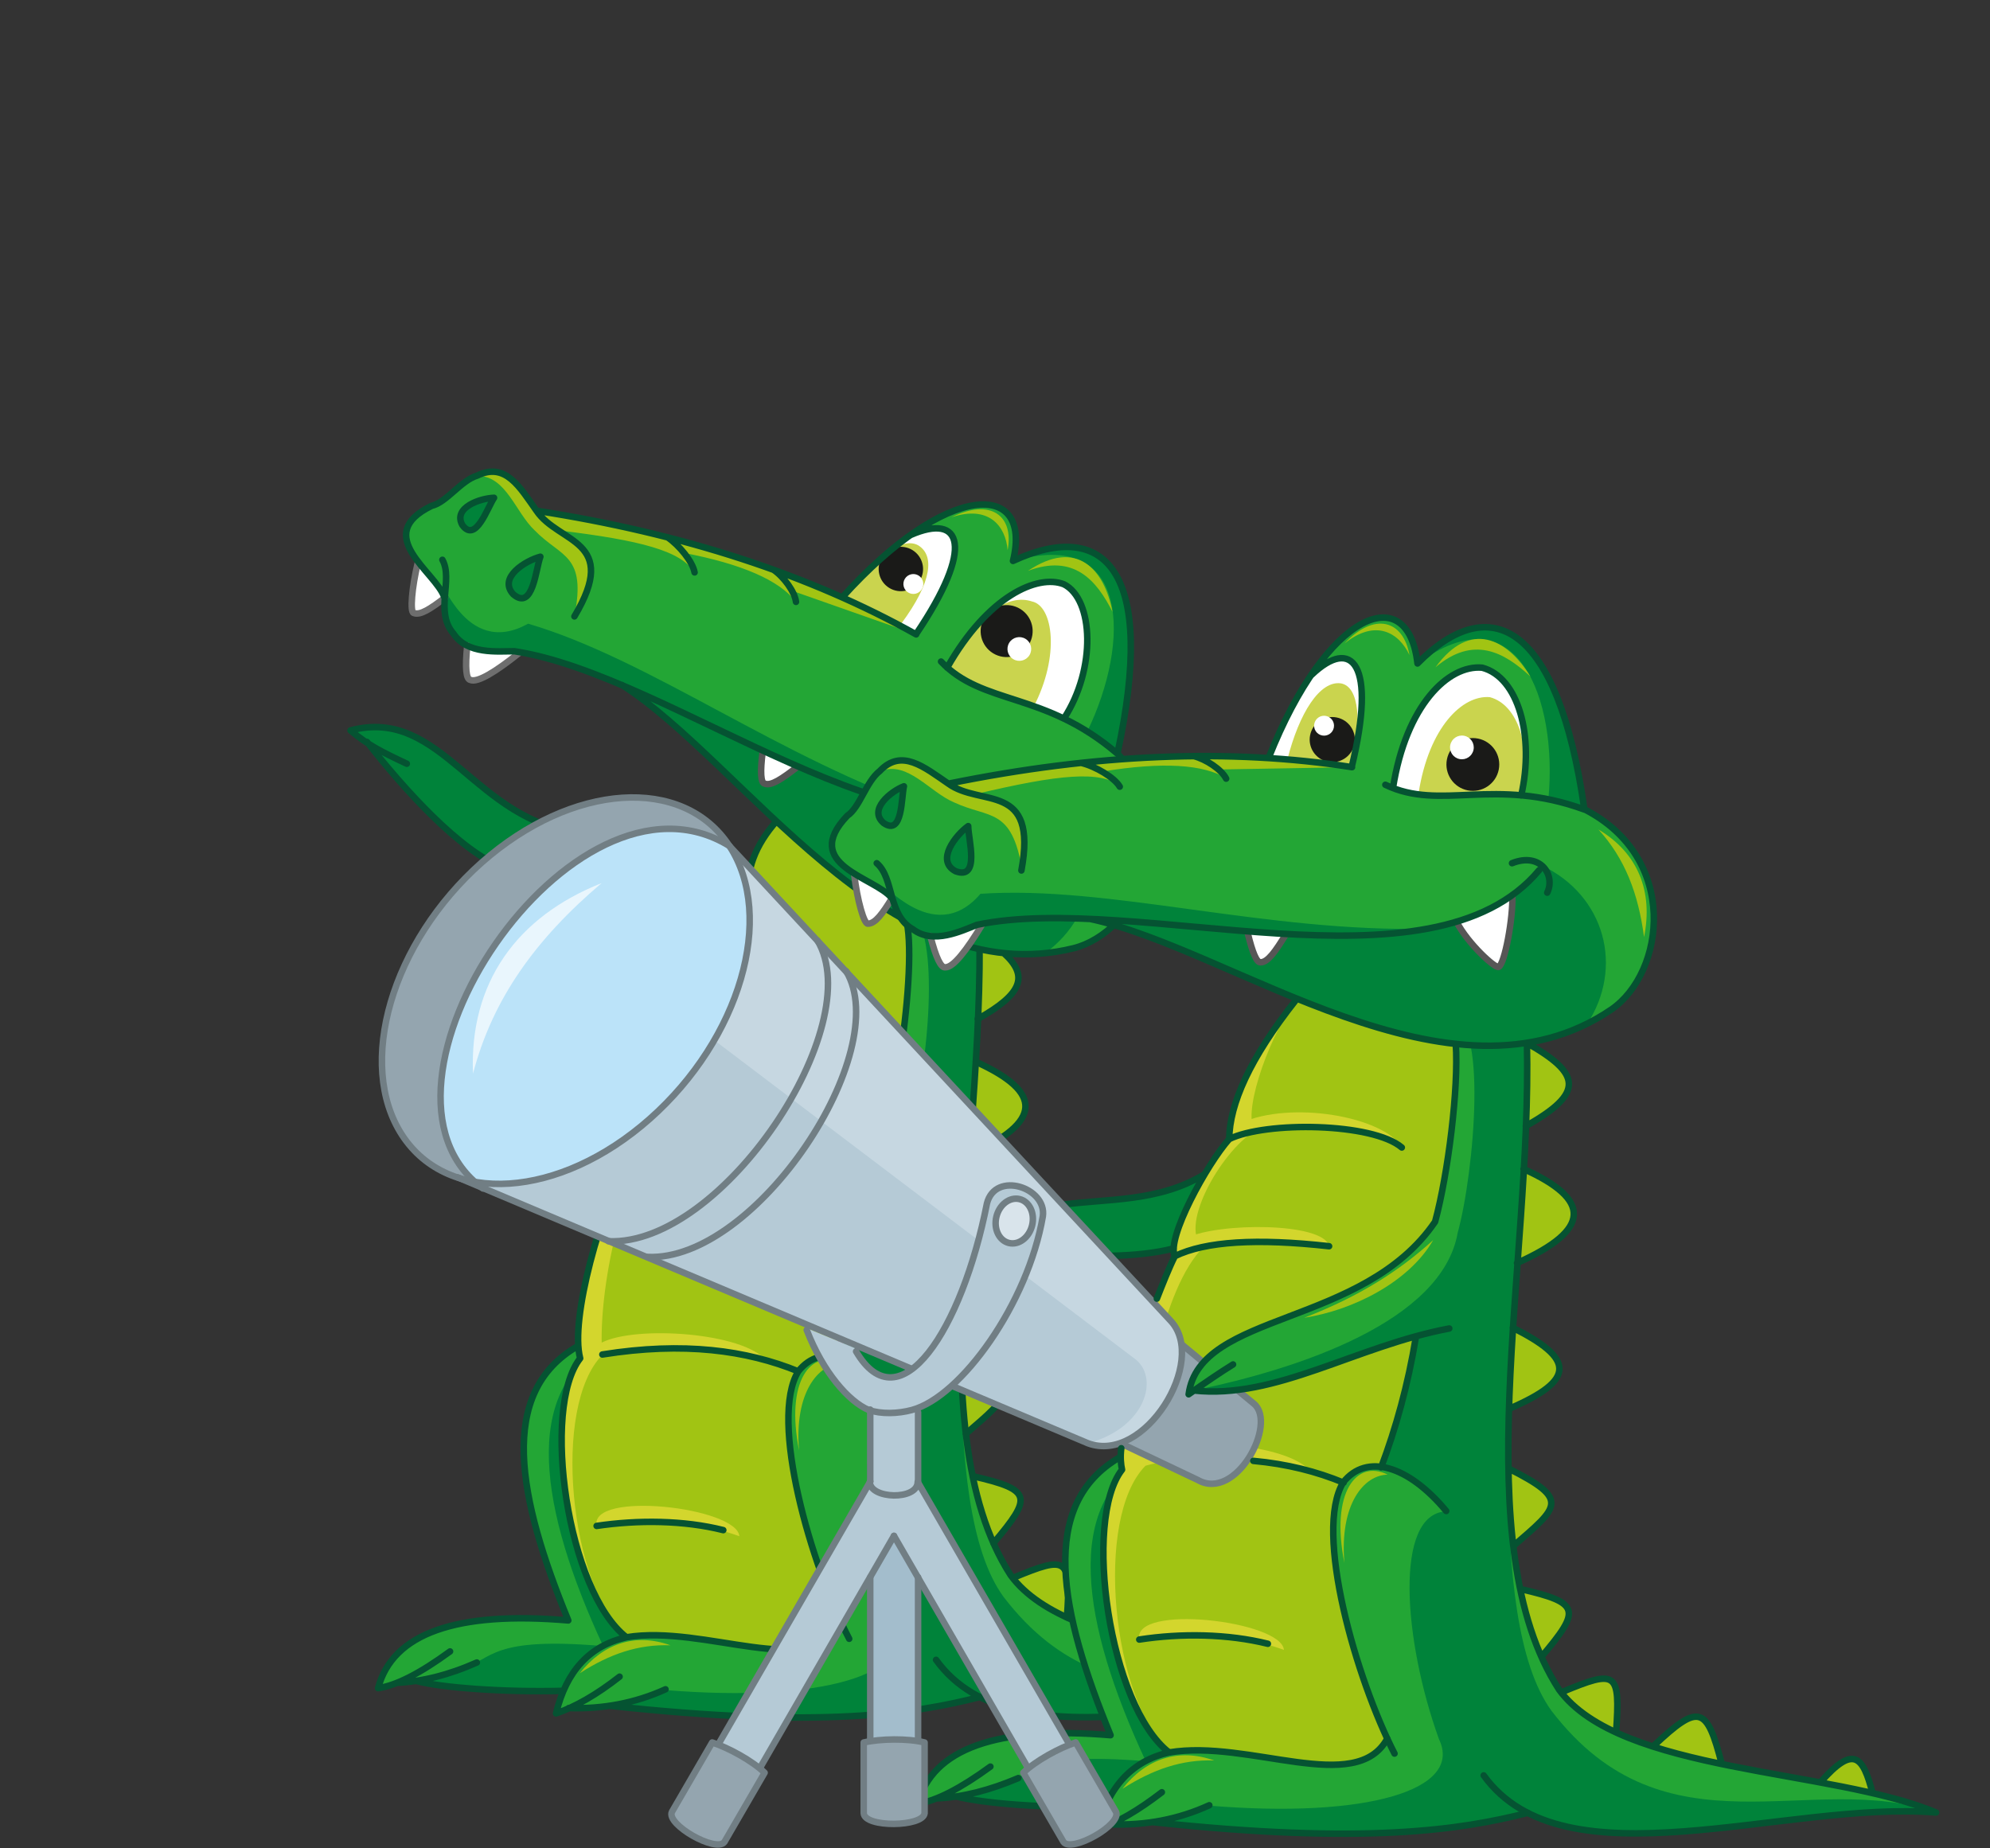 <?xml version="1.0" encoding="utf-8"?>
<!-- Generator: Adobe Illustrator 21.1.0, SVG Export Plug-In . SVG Version: 6.00 Build 0)  -->
<svg version="1.1" id="Layer_1" xmlns="http://www.w3.org/2000/svg" xmlns:xlink="http://www.w3.org/1999/xlink" x="0px" y="0px"
	 viewBox="0 0 520 483" style="enable-background:new 0 0 520 483;" xml:space="preserve">
<rect x="0" y="0" width="520" height="483" fill="#333333" stroke="none"/>
<style type="text/css">
	.st0{fill-rule:evenodd;clip-rule:evenodd;fill:#D88F55;}
	.st1{fill-rule:evenodd;clip-rule:evenodd;fill:#00833A;}
	.st2{fill-rule:evenodd;clip-rule:evenodd;fill:#23A635;}
	.st3{fill-rule:evenodd;clip-rule:evenodd;fill:#D3D62D;}
	.st4{fill-rule:evenodd;clip-rule:evenodd;fill:#A1C413;}
	.st5{fill-rule:evenodd;clip-rule:evenodd;fill:#EDB581;}
	.st6{fill:none;stroke:#822E2D;stroke-width:1.7;stroke-linecap:round;stroke-linejoin:round;stroke-miterlimit:22.926;}
	.st7{fill:none;stroke:#055332;stroke-width:1.7;stroke-linecap:round;stroke-linejoin:round;stroke-miterlimit:22.926;}
	.st8{fill-rule:evenodd;clip-rule:evenodd;fill:#94A5AF;}
	.st9{fill-rule:evenodd;clip-rule:evenodd;fill:#FFFFFF;}
	.st10{fill:none;stroke:#6E6E6E;stroke-width:1.7;stroke-linecap:round;stroke-linejoin:round;stroke-miterlimit:22.926;}
	.st11{fill-rule:evenodd;clip-rule:evenodd;fill:#CAD44E;}
	.st12{fill-rule:evenodd;clip-rule:evenodd;fill:#1A1A18;}
	.st13{fill:none;stroke:#575656;stroke-width:1.7;stroke-linecap:round;stroke-linejoin:round;stroke-miterlimit:22.926;}
	.st14{fill-rule:evenodd;clip-rule:evenodd;fill:#BBE3F9;}
	.st15{fill-rule:evenodd;clip-rule:evenodd;fill:#B5CAD6;}
	.st16{fill:none;stroke:#717E84;stroke-width:1.7;stroke-linecap:round;stroke-linejoin:round;stroke-miterlimit:22.926;}
	.st17{fill-rule:evenodd;clip-rule:evenodd;fill:#C6D7E1;}
	.st18{fill-rule:evenodd;clip-rule:evenodd;fill:#D9E4EB;}
	.st19{fill:none;stroke:#717E84;stroke-width:1.7;stroke-linecap:round;stroke-linejoin:round;stroke-miterlimit:22.926;}
	.st20{fill-rule:evenodd;clip-rule:evenodd;fill:#A3BDCC;}
	.st21{fill-rule:evenodd;clip-rule:evenodd;fill:#E9F6FD;}
</style>
<path class="st0" d="M344.9,438.4l-13.4-2.7C340.1,425.9,342.4,428.9,344.9,438.4z"/>
<path class="st0" d="M306.1,430.9l-17.5-4.7C300.2,415.2,302.2,416,306.1,430.9z"/>
<path class="st0" d="M251.2,339.4l1-20.9C268,326.4,268.5,331.8,251.2,339.4z"/>
<path class="st1" d="M97.7,195.3c10.6,14.7,21.9,25.2,33.9,31.6l20.4-9.2c-28-2.6-36.3-33.2-60.4-26.8L97.7,195.3z"/>
<path class="st2" d="M103.7,439.8l5-0.5c11.7,3.1,24.8,3.3,38.4,2.6l16.6-14L151,351.8c-21.2,12.2-15.6,39.8-2.5,71.7
	c-29.3-2.5-45.9,3.4-49.7,17.7L103.7,439.8z"/>
<path class="st1" d="M110.4,439.8l5.9,1.1c12.8,1.2,23.9,1.7,37.5,1l16.6-14l-12.6-76.1c-21.2,12.2-17,42.2-0.2,78.4
	c-29.3-2.5-28.8,3.3-36.7,5.9L110.4,439.8z"/>
<path class="st2" d="M227.3,320.1c-2,12.2-5,23.6-9.1,34.3c-13.2-3.9-19.3,20.9,1.6,70.1l-56.4,3.4c-9.9,2.9-15.9,9.6-18.2,20.1
	l3.4-1.3l10.7-0.6c36.5,4.4,70,5.1,96.8-2.3c23.1,11.7,71.3-1.9,105.2-0.2c-31.9-11.3-79-11-96.3-31c-8.8-12.1-13.7-30.9-13.9-57.6
	c-1-38.7,6.2-81.8,4.6-118.6l-19.8,2.3c3.8,3.9,0.6,36.7-3.8,52.5c-18.5,27.2-62.7,10.6-65.5,32l1.5-1.1
	C183.4,324,203.6,323,227.3,320.1z"/>
<path class="st1" d="M227.3,320.1c-2,12.2-5,23.6-9.1,34.3l9.5,4.3l7.3,7.1c-13.4,2.4-8.1,35.6-1.8,58.7
	c6.5,13.2-18.8,20.5-59.3,17.2l-14.7,4.3c36.5,4.4,70,5.1,96.8-2.3c23.1,11.7,71.3-1.9,105.2-0.2c-31.9-11.3-69.4,12.5-99-26.2
	c-8.8-12.1-11-35.7-11.2-62.4c-1-38.7,6.2-81.8,4.6-118.6l-19.5,2.3c9.8-1.2,7,36.7,2.6,52.5L227.3,320.1z"/>
<path class="st3" d="M196.3,233.9c16.4,3.5,29.7,5.1,39.7,4.7c3,10.4,1.5,28.3-3.8,52.5c-19.3,26.4-60.4,10.4-65.5,32l1.5-1.1
	c16.5,2.1,36.7,1.1,59.2-1.9c-2.9,13.6-5.6,24.9-9.1,34.3c-18.8-1.5-15.1,29,1.6,70.1c-9.8,15.8-35-0.2-56.2,3.5
	c-15.9-14.9-22.4-54.2-12.1-72.9c-1.3-13.7,3.2-32.2,13.6-55.2c-1-6.5,4.9-19.2,14-30.2C179,259.5,185.4,247.4,196.3,233.9z"/>
<path class="st4" d="M195.6,234.8c-0.7-6,1.8-13.3,7.4-20.1c10.1-12.5,23.3,24.3,33,23.9c3,10.4,1.5,28.3-3.8,52.5l-4.8,29.1
	c-2.9,13.6-5.6,24.9-9.1,34.3c-18.8-1.5-15.1,29,1.6,70.1c-9.8,15.8-35-0.2-56.2,3.5c-14.9-13.9-19.6-60.5-6.3-74
	c-1.3-13.7,4.2-46,15.1-56.5c-6.8-4,3.6-24,13.3-30C182.3,264.5,187.5,246,195.6,234.8z"/>
<path class="st5" d="M182.1,265.6c12.8-5.8,36.6-1.8,41.5,6.3c-12.3-6.5-27.1-7.2-44.5-2.2L182.1,265.6z"/>
<path class="st5" d="M168.3,295.2c8.1-3.9,34.9-4.1,36.6,2.1c-19.9-2-29.9-1.4-40,2.5L168.3,295.2z"/>
<path class="st3" d="M157.2,350.9c9.1-4.6,37.2-2.6,43,4.7c-16.8-4-36.2-4.8-46.3-0.2L157.2,350.9z M193.2,401.5
	c-14.2-5.2-29.1-4.4-37.3-2.7C154,389.5,192.6,393.9,193.2,401.5z"/>
<path class="st6" d="M288.6,426.2c11.7-11,13.7-10.2,17.5,4.7"/>
<path class="st4" d="M253.3,301.8l1.7-24.3C272.4,285.3,272.5,293.2,253.3,301.8z M252.4,374.7l-1.3-19.9
	C266.9,362.8,264.1,364.6,252.4,374.7z M259.6,403.3l-5.4-17.5C269.7,389.4,269.7,391.2,259.6,403.3z M278.8,422.7
	c-5.7-2.5-10.4-6-13.9-10.4C278.9,406.5,279.9,407,278.8,422.7z M255.6,266.4l0.3-21.4C269.7,252.8,270.8,257.7,255.6,266.4z"/>
<path class="st6" d="M331.5,435.6c8.6-9.7,10.9-6.7,13.4,2.7"/>
<path class="st7" d="M155.9,398.8c10.8-1.6,22.8-1.5,33.1,1.1 M235.1,365.8c-9.8-11.8-20.5-15-26.5-7.4
	c-7.7,12.6,3.3,50.7,13.3,69.9 M256.1,443.5c-17.2,4.4-41.7,8.3-96.8,2.3 M219.9,424.4c-8.1,14.8-35.7,0.1-56.2,3.5
	c-9.6,2.2-15.7,8.8-18.4,19.9c5-1.7,10.6-4.9,16.6-9.6 M147.2,441.9c-15.7,0.4-31.8-0.8-38.5-2.6 M103.7,439.8
	c6.5-0.3,13.5-2,20.9-5.3 M152,217.7c-28-2.6-36.3-33.2-60.4-26.8c4.5,3.8,8.1,5.6,14.7,8.7 M95.9,193.9
	c9.6,12.3,24.4,28.7,35.7,32.9 M151,351.8c-21.2,12.2-15.6,39.8-2.5,71.7c-29.3-2.5-45.9,3.4-49.7,17.7c4.8-0.7,11-3.9,18.8-9.6
	 M255.7,236.3c2.8,58.5-16.8,136.4,8.4,175.4c15.8,21.6,70.3,20.4,97.2,31.7c-38.9-3.2-95.8,19.4-116.7-9.6 M235.9,238.6
	c2.4,2.5,2,16.9,0.2,31 M163.7,427.9c-15.5-12-22.3-59.9-12.1-72.9c-2.7-10.3,5.2-38.3,13.6-55.2c-2.3-4.5,8.2-23.8,14-30.2
	c0-9.1,4.6-19.9,16.4-35c-0.8-7,1.7-13.7,7.4-20.1 M148.6,446.4c8.9,0.3,17.4-1.3,25.3-4.9 M157.4,354c21.3-3.4,37.7-1.1,51.2,4.4"
	/>
<path class="st6" d="M227.3,320.1c-2.1,12.6-5.3,24.3-9.1,34.3"/>
<path class="st6" d="M252.2,318.4c15.9,8,16.4,13.4-1,20.9"/>
<path class="st2" d="M162.6,179.1c-10.4-5.1-19.8-8.1-28.2-8.9c-13.3,1.2-19.3-3.5-18.2-14.1c-1.1-8-20.3-14.4-3.3-23.9l5.9-4
	c6.8-6.4,13.9-7,21.4,5.2c22.9,3.2,48.5,9.5,79.9,22.6c27.3-30.3,49.8-30.7,44.6-9.5c24.4-11.3,37.5,3,27.3,50.3
	c17.9,22.8,4.7,46.8-11.4,50.9C232,259.9,194.2,199.2,162.6,179.1z"/>
<path class="st8" d="M113.4,239.3c23.5-33.5,66.1-40.2,78-17l-49,44.3l-18.2,42.3C100,304.2,89.3,276.2,113.4,239.3z"/>
<path class="st1" d="M284.1,191.2l7.8,5.8c10.2-47.3-2.9-61.6-27.3-50.3C295.5,137.5,295.4,167.9,284.1,191.2z M162.6,179.1
	c-10.4-5.1-19.8-8.1-28.2-8.9c-13.3,1.2-19.3-3.5-18.2-14.1c-1.1-8,4.8,16.4,21.8,6.9c32,9.4,65.7,35.2,105.4,48.7
	c10,2.6,21,0.8,33-5.3c12.8,13,11,32.3-3.3,42.7C227.2,251.2,205.3,209.9,162.6,179.1z"/>
<path class="st9" d="M135.6,170.7c-4.5-0.7-9.8-0.9-13.5-2c-0.6,5.9-0.3,8.8,0.8,9C124.8,178.5,129.6,175.5,135.6,170.7z"/>
<path class="st10" d="M122.1,168.7c-0.6,5.9-0.3,8.8,0.8,9c1.9,0.8,6.7-2.2,12.7-7"/>
<path class="st9" d="M116.2,156.1l-7.1-9.2c-1.6,6.6-2.1,13-1.1,13.2C109.8,160.8,112.5,159.1,116.2,156.1z"/>
<path class="st10" d="M109.2,147c-1.6,6.6-2.1,13-1.1,13.2c1.7,0.7,4.4-1.1,8.2-4"/>
<path class="st0" d="M293.4,203.1c3.8,9.4,3.9,19,1.4,30.2C301.1,223,300.9,212.3,293.4,203.1z"/>
<path class="st9" d="M277.9,187.8c-10.2-4.4-23.2-6.6-30.5-13.3c10.6-18.7,24.4-24.9,32.4-21.1C285.8,160.3,285.3,175.6,277.9,187.8
	z"/>
<path class="st9" d="M237.9,139.8l-8.5,6.9l-9.3,9.4l19.2,9.6C254.8,142.9,251.3,134.1,237.9,139.8z"/>
<path class="st4" d="M263.3,143.8c-0.5-6.3-4.9-11.9-14.7-8.6C258.9,130.1,265,134.8,263.3,143.8z M140.3,133.5
	c31.3,4.1,64.3,14.9,99.1,32.3L207,154.4l1,2.9c-4.3-5.6-14.1-9.9-29.3-12.8l2.8,5.2c-3.4-5.7-14-8.5-35.7-11.1l6.1,4.4
	c4.2,5.3,2.5,11.5-1.8,18.1c3.2-16.3-3.4-15.3-10.4-22.5c-5-4.7-7.5-14.3-14.9-14.2C131.2,120.8,135.9,125.9,140.3,133.5z
	 M175.2,430c-8.3-0.3-15.8,2.2-23.7,7.3C157.7,429.5,166,426.7,175.2,430z M208.8,379.1c-1.3-15.2,5.1-22.7,11.1-22.8
	C211.9,352.4,205.2,360.9,208.8,379.1z M290.7,159.9c-4.2-8.3-10.1-15.2-22.1-10.7C281.3,140.7,288.5,148.6,290.7,159.9z"/>
<path class="st11" d="M235.5,163l-15.4-6.9c7.2-8.7,15-16.2,19.8-13.6C244.2,145.1,243.7,151.9,235.5,163z"/>
<path class="st11" d="M270.1,184.7l-11.9-3.9l-10.8-6.3c8.2-14.2,16-19.4,22.3-17.3C275.2,158.4,277,171.4,270.1,184.7z"/>
<ellipse transform="matrix(0.524 -0.852 0.852 0.524 -14.81 271.248)" class="st12" cx="235.4" cy="148.9" rx="5.8" ry="5.8"/>
<path class="st9" d="M266.7,211.2c-5.6,0.8-10.9,1.3-15.9,1.4c0.8,6.3,5.2,15,6.2,14.7C258.7,227.3,264.8,216.8,266.7,211.2z"/>
<path class="st13" d="M250.8,212.6c0.8,6.3,5.2,15,6.2,14.7c1.7-0.1,7.9-10.5,9.8-16.2"/>
<path class="st9" d="M208.4,200.3l-9.1-3.9c-0.7,5.4-0.5,8.2,0.5,8.4C201.5,205.4,204.4,203.4,208.4,200.3z"/>
<path class="st13" d="M199.3,196.4c-0.7,5.4-0.5,8.2,0.5,8.4c1.7,0.7,4.6-1.3,8.6-4.4"/>
<path class="st6" d="M269.4,203.4c7.9-0.2,9.4,6.9,5.9,10.3"/>
<ellipse transform="matrix(0.524 -0.851 0.851 0.524 -15.202 302.513)" class="st12" cx="263.2" cy="164.9" rx="6.8" ry="6.8"/>
<path class="st7" d="M239.4,165.7c15.4-22.8,11.9-31.7-1.4-25.9 M247.5,174.5c10.6-18.7,23.6-24.5,30.5-21.8
	c7.8,3.9,8.5,22.1,0,35.1 M291.9,196.9c-19.1-16.3-35.1-12.5-46-24 M220.1,156.1c27.3-30.3,49.8-30.7,44.6-9.5
	c24.4-11.3,37.5,3,27.3,50.3c18.8,20.5,4.7,46.8-11.4,50.9c-48.7,12.1-86.4-48.6-118.1-68.8 M202.1,148.9c2.7,1.8,5.6,5.8,5.9,8.4
	 M174.4,140.4c3.1,2.1,6.6,6.4,7.1,9.2 M140.3,133.5c38.1,5.9,71.2,16.7,99.1,32.3 M150.1,161.1c12-20.1-4.1-19-9.9-27.6
	c-4.4-6.2-8.1-12.8-15.5-9.2c-4.3,1.3-8,7-11.9,7.9c-15.8,7.7,1.1,17.3,3.3,23.9 M255,277.5c17.5,7.9,17.6,15.7-1.7,24.3
	 M264.9,412.3c14-5.8,15-5.3,13.9,10.4 M254.2,385.8c15.6,3.6,15.6,5.4,5.4,17.5 M251.1,354.8c15.9,8,13,9.8,1.3,19.9 M262.3,249.1
	c6.5,5.9,5,10.6-6.8,17.2 M275.4,207.5c-37.7,21.7-99.5-31-141-37.3c-4.4,0-12.3,0.9-15.9-4.6c-5-5.7,0-14.1-2.9-19.3"/>
<ellipse transform="matrix(0.524 -0.852 0.852 0.524 -17.768 307.576)" class="st9" cx="266.3" cy="169.7" rx="3.1" ry="3.1"/>
<ellipse transform="matrix(0.524 -0.852 0.852 0.524 -16.6 275.933)" class="st9" cx="238.7" cy="152.8" rx="2.6" ry="2.6"/>
<path class="st4" d="M449.9,461l-17.7-4.8C444.1,445.1,446.1,445.9,449.9,461z M422.3,452.7c-5.8-2.6-10.5-6.1-14.1-10.5
	C422.4,436.3,423.4,436.8,422.3,452.7z M402.8,433l-5.5-17.7C413.1,419,413.1,420.8,402.8,433z M395.5,404l-1.3-20.2
	C410.2,391.9,407.4,393.7,395.5,404z M394.3,368.2l1-21.2C411.3,355.1,411.9,360.6,394.3,368.2z M396.4,330.2l1.7-24.6
	C415.9,313.5,416,321.5,396.4,330.2z M398.7,294.3l0.3-21.7C413.2,280.6,414.2,285.5,398.7,294.3z M489.3,468.6l-13.6-2.8
	C484.4,456,486.8,459,489.3,468.6z"/>
<path class="st1" d="M289.9,328.1l10.6-0.6l10.8-2.8l8.1-21.1c-15.3,10.8-30.8,10.1-41.9,11.2L289.9,328.1z"/>
<path class="st2" d="M244.9,470l5.1-0.5c11.8,3.1,25.2,3.3,38.9,2.7l16.8-14.2l-12.9-77.2c-21.5,12.4-15.8,40.4-2.5,72.7
	c-29.7-2.5-46.5,3.5-50.4,17.9L244.9,470z"/>
<path class="st1" d="M251.6,470l6,1.1c13,1.2,24.2,1.7,38,1.1l16.8-14.2l-12.8-77.2c-21.5,12.4-17.3,42.8-0.2,79.5
	c-29.7-2.5-29.2,3.3-37.2,6L251.6,470z"/>
<path class="st2" d="M370.1,348.8c-2,12.3-5.1,23.9-9.2,34.7c-13.4-3.9-19.6,21.2,1.7,71l-57.2,3.4c-10,2.9-16.2,9.7-18.5,20.3
	l3.4-1.4l10.8-0.6c37,4.4,70.9,5.1,98.1-2.4c23.4,11.9,72.3-2,106.6-0.2c-32.3-11.4-80-11.1-97.6-31.4
	c-8.9-12.3-13.9-31.3-14.1-58.4c-1-39.2,6.3-82.9,4.7-120.2l-20,2.4c3.8,4,0.6,37.2-3.9,53.2c-18.8,27.6-61.5,23.4-64.4,45.1
	l1.5-1.1C327.5,365.2,346.1,351.7,370.1,348.8z"/>
<path class="st1" d="M370.1,348.8c-2,12.3-5.1,23.9-9.2,34.7l9.6,4.3l7.4,7.2c-13.7,0.6-11.2,33.7-1.9,59.5
	c6.5,13.4-19.1,20.8-60.1,17.4l-14.9,4.4c37,4.4,70.9,5.1,98.1-2.4c23.4,11.9,72.3-2,106.6-0.2c-32.3-11.4-70.3,12.6-100.3-26.6
	c-8.9-12.3-11.2-36.1-11.4-63.2c-1-39.2,6.3-82.9,4.7-120.1l-19.8,2.3c9.9-1.2,6.4,40.1,2,56.1c-4.1,23.2-41.6,35.6-69,41.2l1.5-1.1
	C328.4,366.8,345,356.4,370.1,348.8z"/>
<path class="st3" d="M338.6,261.4c16.7,3.6,30.1,5.2,40.2,4.8c3,10.6,1.5,28.7-3.9,53.2c-19.6,26.8-59.3,23.2-64.4,45.1l1.5-1.1
	c16.8,2.1,37.1-6.9,58-14.6c-2.9,13.8-5.7,25.2-9.2,34.7c-19.1-1.5-15.3,29.4,1.7,71c-9.9,16-35.4-0.2-57,3.6
	c-16.1-15.1-22.7-54.9-12.3-73.9c-1.3-13.9,3.3-32.6,13.8-56c-1-6.6,5-19.4,14.2-30.6C321.1,287.3,327.6,275,338.6,261.4z"/>
<path class="st4" d="M338.6,261.4c16.7,3.6,30.1,5.2,40.2,4.8c3,10.6,1.5,28.7-3.9,53.2c-19.6,26.8-59.3,23.2-64.4,45.1l1.4-1
	c16.8,2.1,38.5-7.7,58.2-14.7c-2.9,13.8-5.7,25.2-9.2,34.7c-19.1-1.5-15.3,29.4,1.7,71c-9.9,16-35.4-0.2-57,3.6
	c-15-14.1-19.8-61.3-6.3-75c-1.3-13.9,4.3-46.6,15.3-57.3c-6.9-4,3.7-24.3,13.5-30.4C324.5,292.4,330.5,272.7,338.6,261.4z"/>
<path class="st3" d="M299,379.8c9.2-4.7,37.7-2.6,43.5,4.8c-17.1-4-36.7-4.8-46.9-0.2L299,379.8z M310.2,323.5
	c8.2-4,35.4-4.1,37.1,2.1c-20.1-2.1-30.3-1.4-40.5,2.5L310.2,323.5z M324.3,293.5c12.9-5.9,37.1-1.8,42.1,6.4
	c-12.4-6.6-27.5-7.3-45.1-2.2L324.3,293.5z M335.5,431.2c-14.4-5.2-29.4-4.4-37.8-2.7C295.8,419,334.9,423.6,335.5,431.2z"/>
<path class="st7" d="M290.3,476.8c9.1,0.3,17.6-1.3,25.7-5 M362.5,454.4c-8.2,15-36.1,0.1-57,3.6c-9.7,2.2-15.9,9-18.7,20.1
	c5.1-1.7,10.7-5,16.8-9.7 M288.9,472.2c-16,0.4-32.2-0.9-39-2.7 M244.9,470c6.6-0.3,13.7-2.1,21.2-5.3 M292.7,380.8
	c-21.5,12.4-15.8,40.4-2.5,72.7c-29.7-2.5-46.5,3.5-50.4,17.9c4.8-0.7,11.2-4,19-9.7 M290.1,328.2c6.1-0.1,11.8-0.7,16.5-1.9
	 M314.6,307c-12.2,7.3-25.7,6.2-37.2,7.9 M399.2,473.8c-17.4,4.4-42.3,8.4-98.1,2.4"/>
<path class="st8" d="M292.8,377.1l15.8-26.1l5.8,4.8l-2.5,3.8l-0.7,4.2l12.5-0.3l4,3.3c6.1,5.2-4.7,25.6-14.7,19.9L292.8,377.1z"/>
<path class="st14" d="M126.3,310.6l31.4,8.1l62-50.5l-29-47.1C149.6,195.8,90.3,284.7,126.3,310.6z"/>
<polygon class="st15" points="227.4,368.4 239.9,368.4 239.9,387.2 279.5,456 268.7,462.2 233.6,401.4 198.5,462.2 187.7,456 
	227.4,387.2 "/>
<path class="st16" d="M323.7,363.6l4,3.3c6.1,5.2-4.7,25.6-14.7,19.9l-20.2-9.6 M308.6,351.2l5.8,4.8"/>
<path class="st15" d="M119.6,307.8c41.6,13.6,92.6-53.4,71-86.6l115.4,124.2c9.6,10.5-6.9,37.4-21.7,31.9L119.6,307.8z"/>
<path class="st17" d="M186.7,271.9c9.1-15.8,11.6-40.4,3.9-50.8l115.4,124.2c9.6,10.5-6.9,37.4-21.7,31.9
	c14.9-4,18.6-16.7,12.6-21.8L186.7,271.9z"/>
<path class="st16" d="M190.6,221.1c12.1,18.5,2.8,50.4-20.8,71.3c-23.6,20.9-52.6,22.8-64.7,4.3c-12.1-18.5-2.8-50.4,20.8-71.3
	C149.5,204.6,178.5,202.6,190.6,221.1z"/>
<path class="st16" d="M190.6,221.1l115.4,124.2c9.6,10.5-6.9,37.4-21.7,31.9l-164.7-69.5"/>
<path class="st15" d="M210.5,347l12.8,5.3c11.4,21.6,27.9-3.7,34.6-37.7c2.2-8.6,15.7-4.1,14.6,3.4c-3.9,22.7-21.3,47.1-34.2,50.6
	c-3.7,1-8.1,1.1-11.3,0C221.5,366.1,214.7,359,210.5,347z"/>
<path class="st16" d="M190.6,221.1c-41-25.3-100.3,63.5-64.4,89.5"/>
<path class="st16" d="M223.7,353.2c11.4,19.4,27.7-5.7,34.2-38.7c2.2-8.6,15.7-4.1,14.6,3.4c-3.9,22.7-21.3,47.1-34.2,50.6
	c-3.7,1-8.1,1.1-11.3,0c-5.2-2.2-11.9-9.8-16.2-20.9"/>
<ellipse transform="matrix(0.236 -0.972 0.972 0.236 -107.553 501.319)" class="st18" cx="264.9" cy="319" rx="5.9" ry="4.8"/>
<ellipse transform="matrix(0.236 -0.972 0.972 0.236 -107.553 501.319)" class="st19" cx="264.9" cy="319" rx="5.9" ry="4.8"/>
<path class="st16" d="M213.6,245.8c13.4,22.2-24.8,79.9-54.6,78.6"/>
<polygon class="st20" points="227.4,455.1 227.4,412.2 233.6,401.4 239.9,412.2 239.9,455.1 233.6,454.6 "/>
<path class="st16" d="M221.1,253.8c12.7,21.1-23.6,76-51.9,74.7"/>
<path class="st16" d="M239.9,387.2v-18.1 M239.9,455.1v-42.9 M227.4,412.2v42.9 M227.4,368.4v18.8"/>
<path class="st8" d="M225.7,455.4c4.4-1,11.5-1.1,15.9,0v18.5c-0.4,3.6-15.7,3.8-15.9,0V455.4z"/>
<path class="st16" d="M225.7,455.4c4.4-1,11.5-1.1,15.9,0v18.5c-0.4,3.6-15.7,3.8-15.9,0V455.4z"/>
<path class="st16" d="M198.5,462.2l35.1-60.8 M227.4,387.2l-39.7,68.7"/>
<path class="st16" d="M268.7,462.2l-35.1-60.8 M279.5,456l-39.7-68.7c0,4.9-12.5,4.5-12.5,0"/>
<path class="st8" d="M186.1,455.4c4.3,1.4,10.5,4.8,13.7,7.9l-10.5,18.1c-2.1,2.9-15.4-4.6-13.7-7.9L186.1,455.4z"/>
<path class="st16" d="M186.1,455.4c4.3,1.4,10.5,4.8,13.7,7.9l-10.5,18.1c-2.1,2.9-15.4-4.6-13.7-7.9L186.1,455.4z"/>
<path class="st8" d="M281.1,455.4c-4.3,1.4-10.5,4.8-13.7,7.9l10.5,18.1c2.1,2.9,15.4-4.6,13.7-7.9L281.1,455.4z"/>
<path class="st16" d="M281.1,455.4c-4.3,1.4-10.5,4.8-13.7,7.9l10.5,18.1c2.1,2.9,15.4-4.6,13.7-7.9L281.1,455.4z"/>
<path class="st2" d="M285.1,240.2c-11.7-1.2-21.6-0.7-29.8,1.5c-12.2,5.8-19.6,3.5-22.2-7c-3.9-7.2-24.3-6.5-11.6-21.5l4.2-5.8
	c4.2-8.5,10.7-11.6,22.1-2.6c22.9-5,49.4-8,83.7-6.7c15.2-38.4,36.4-46.7,38.9-24.7c19.1-19.3,36.7-10.3,43.6,38.1
	c25,15.4,21,42.7,7.1,52.3C379.3,292.4,322.2,248.1,285.1,240.2z"/>
<path class="st1" d="M404.6,208.9c2.5-26.1-8.1-54.9-34.2-35.4c19.1-19.3,36.7-10.3,43.6,38.1L404.6,208.9z M285.1,240.2
	c-11.7-1.2-21.6-0.7-29.8,1.5c-12.2,5.8-19.6,3.5-22.2-7c-3.9-7.2,10.4,13.8,23.1-1.1c33.6-2.3,74.7,10.2,117.1,9.1
	c10.4-1.1,20.2-6.6,29.4-16.6c16.7,7.8,21.8,26.8,11.9,41.7C371.7,285.8,336.4,254.4,285.1,240.2z"/>
<path class="st9" d="M256.6,241.8c-4.5,0.9-9.6,2.7-13.6,2.8c1.5,5.8,2.8,8.4,3.9,8.2C249.1,252.9,252.6,248.4,256.6,241.8z"/>
<path class="st10" d="M243.1,244.6c1.5,5.8,2.8,8.4,3.9,8.2c2.1,0.1,5.6-4.5,9.6-11.1"/>
<path class="st9" d="M233.1,234.7l-9.9-6.2c0.8,6.8,2.6,13.1,3.6,12.9C228.7,241.5,230.6,238.8,233.1,234.7z"/>
<path class="st10" d="M223.2,228.5c0.8,6.8,2.6,13.1,3.6,12.9c1.9,0,3.8-2.6,6.3-6.7"/>
<path class="st21" d="M123.6,280.6c5.1-19.5,16.3-35.1,33.6-49.8C135,239.6,122.6,256.9,123.6,280.6z"/>
<path class="st9" d="M397.6,207.8c-11.2-0.6-24.3,1.9-33.6-1.9c3.4-21.5,14.4-32.2,23.3-31.4C396.8,176.9,401.1,192.5,397.6,207.8z"
	/>
<path class="st9" d="M342.7,176.4l-5.6,9.5l-5.5,12.2l21.6,2.3C359.7,173.4,353.3,166.3,342.7,176.4z"/>
<path class="st11" d="M353.2,200.6l-16.8-2.1c3.1-12.2,8.5-20.7,14-19.9C355.3,179.5,355.8,189,353.2,200.6z"/>
<path class="st11" d="M397.6,207.8l-26.9-0.6c2.7-17.1,11.4-25.6,18.6-25C396.8,184.2,400.3,195.6,397.6,207.8z"/>
<path class="st4" d="M351.3,408.5c-1.3-15.4,5.1-23,11.3-23.1C354.5,381.3,347.6,390,351.3,408.5z M374.5,324.1
	c-8.8,8-19.2,14.7-33.7,20.3C353.3,342.5,368.1,335.2,374.5,324.1z M417.7,216.8c6.9,7.6,10.4,16.7,11.9,28.1
	C432,233.1,428.1,223,417.7,216.8z M399.9,176.8c-6.9-6.4-14.9-10.8-24.8-2.4C384.2,161.9,393.8,166.9,399.9,176.8z M368.3,171.2
	c-2.7-5.8-8.8-9.6-17-3C359.2,159.8,366.7,162.1,368.3,171.2z M247.9,204.8c31.1-7.1,66.3-8.6,105.4-4.3l-34.7,0.6l2,2.4
	c-6.1-3.8-16.9-4.4-32.3-1.9l4.5,3.9c-5.2-4.2-16.2-3.1-37.7,2l7.3,2.1c5.8,3.5,6.5,10,4.7,17.8c-2.7-16.5-8.6-13.4-17.8-17.7
	c-6.4-2.7-12.1-10.9-19.1-8.2C234.8,195.9,241.1,199.1,247.9,204.8z M317.3,460.1c-8.4-0.3-16,2.3-24,7.4
	C299.5,459.6,307.9,456.8,317.3,460.1z"/>
<path class="st1" d="M141.2,145.5c-1.2,3.1-1.9,14.3-7.1,9.8C130.1,150.9,137.4,146.5,141.2,145.5z M129.1,130.1
	c-1.7,2.5-4.8,12-8.3,7.1C118.3,132.6,125.6,130.2,129.1,130.1z"/>
<path class="st7" d="M141.2,145.5c-1.2,3.1-1.9,14.3-7.1,9.8C130.1,150.9,137.4,146.5,141.2,145.5z M129.1,130.1
	c-1.7,2.5-4.8,12-8.3,7.1C118.3,132.6,125.6,130.2,129.1,130.1z"/>
<path class="st9" d="M395.2,233.9c-5,2.7-9.9,5.1-14.6,7c3,5.8,10.2,12.3,11,11.8C393.2,252.1,395.4,239.9,395.2,233.9z"/>
<path class="st13" d="M380.6,240.9c3,5.8,10.2,12.3,11,11.8c1.6-0.7,3.8-12.8,3.6-18.8"/>
<path class="st9" d="M336,244.2l-10-0.5c1.3,5.4,2.4,7.9,3.4,7.8C331.2,251.5,333.3,248.5,336,244.2z"/>
<path class="st13" d="M326,243.7c1.3,5.4,2.4,7.9,3.4,7.8c1.9,0,3.9-2.9,6.6-7.3"/>
<ellipse transform="matrix(0.195 -0.981 0.981 0.195 113.707 538.4)" class="st12" cx="384.9" cy="199.9" rx="6.9" ry="6.9"/>
<ellipse transform="matrix(0.195 -0.981 0.981 0.195 115.845 531.878)" class="st9" cx="381.9" cy="195.4" rx="3.1" ry="3.1"/>
<ellipse transform="matrix(0.195 -0.981 0.981 0.195 90.505 497.169)" class="st12" cx="348.2" cy="193.4" rx="5.9" ry="5.9"/>
<ellipse transform="matrix(0.196 -0.981 0.981 0.196 92.133 491.614)" class="st9" cx="345.7" cy="189.7" rx="2.6" ry="2.6"/>
<path class="st7" d="M395.1,225.6c7.5-3,11.4,3.2,9.2,7.7 M266.9,227.5c4.3-23.3-10.6-16.5-19.1-22.7c-6.3-4.3-12.2-9.3-17.9-3.3
	c-3.6,2.8-5.2,9.5-8.5,11.7c-12.3,12.9,7.2,16,11.6,21.5 M247.9,204.8c38.3-7.8,73.4-9.3,105.4-4.3 M282.6,199.4
	c3.7,0.9,8.6,3.8,10,6.2 M311.9,197.6c3.2,0.8,7.3,3.5,8.5,5.9 M414.1,211.6c-23.8-8.7-37.6,0.5-52.1-6.5 M331.5,198.1
	c15.2-38.4,36.4-46.7,38.9-24.7c19.1-19.3,36.7-10.3,43.6,38.1c25,12.8,21,42.7,7.1,52.3c-41.9,28.6-99.1-15.7-136.1-23.6
	 M307,328.3c8-3.9,21.4-4.7,40.3-2.6 M321.2,297.7c9.6-4.7,37.5-4.3,45.1,2.2 M293,378.5c-0.3,2.3-0.1,4.3,0.2,5.6
	c-10.3,13.1-3.4,61.7,12.3,73.9c-15.7-12.1-22.6-60.7-12.3-73.9 M338.6,261.4c-12,15.2-17.3,27.1-17.4,36.3
	c-5.8,6.5-16.5,26-14.2,30.6c-1.6,3.2-3.2,7.3-4.7,11.1 M399,272.6c1.3,58.5-16.3,130.8,8.4,169c16,21.9,71.2,20.6,98.5,32.1
	c-39.4-3.2-97.1,19.6-118.2-9.7 M380.4,272.8c0.8,11.4-2,34-5.4,46.5c-18.8,27.6-61.5,23.4-64.4,45.1c4.4-3.1,8.2-5.7,11.6-7.8
	 M353.2,200.5c6.6-27.1,0.1-34.2-10.5-24.1 M364,205.9c3.4-21.5,14.4-32.2,23.3-31.4c9.5,2.5,13.7,18,10.2,33.4 M311.9,363.4
	c21.4,2.4,42.4-11.6,66.8-16.2 M370,349.3c-2.1,12.8-5.3,24.1-9.1,34.2 M377.9,394.9c-9.9-11.9-20.8-15.2-26.9-7.5
	c-7.8,12.8,3.4,51.4,13.4,70.9 M327.5,381.8c8.8,0.8,16.6,2.8,23.6,5.7 M297.7,428.5c11-1.7,23.1-1.5,33.6,1.1 M432.2,456.2
	c11.8-11.1,13.8-10.3,17.7,4.8 M408.2,442.2c14.2-5.9,15.2-5.4,14.1,10.5 M397.3,415.3c15.8,3.6,15.8,5.5,5.5,17.7 M394.2,383.8
	c16.1,8.1,13.2,9.9,1.3,20.2 M395.3,347c16.1,8.1,16.7,13.6-1,21.2 M398.1,305.5c17.8,8,17.8,15.9-1.7,24.6 M399,272.6
	c14.1,8,15.2,13-0.3,21.7 M475.7,465.8c8.7-9.9,11.1-6.8,13.6,2.8 M402.2,227.4c-28.1,33.8-105.3,5.6-146.9,14.3
	c-4.1,1.6-11.4,5.2-16.7,1.2c-6.7-3.7-4.9-13.4-9.5-17.3"/>
<path class="st1" d="M236.2,205.5c-0.7,2.9-0.3,13.1-5.3,9.6C226.8,211.6,232.8,206.8,236.2,205.5z M253,215.9
	c0,3.4,3.2,14.2-3.3,11.8C244.4,224.9,249.8,218.2,253,215.9z"/>
<path class="st7" d="M236.2,205.5c-0.7,2.9-0.3,13.1-5.3,9.6C226.8,211.6,232.8,206.8,236.2,205.5z M253,215.9
	c0,3.4,3.2,14.2-3.3,11.8C244.4,224.9,249.8,218.2,253,215.9z"/>
</svg>
